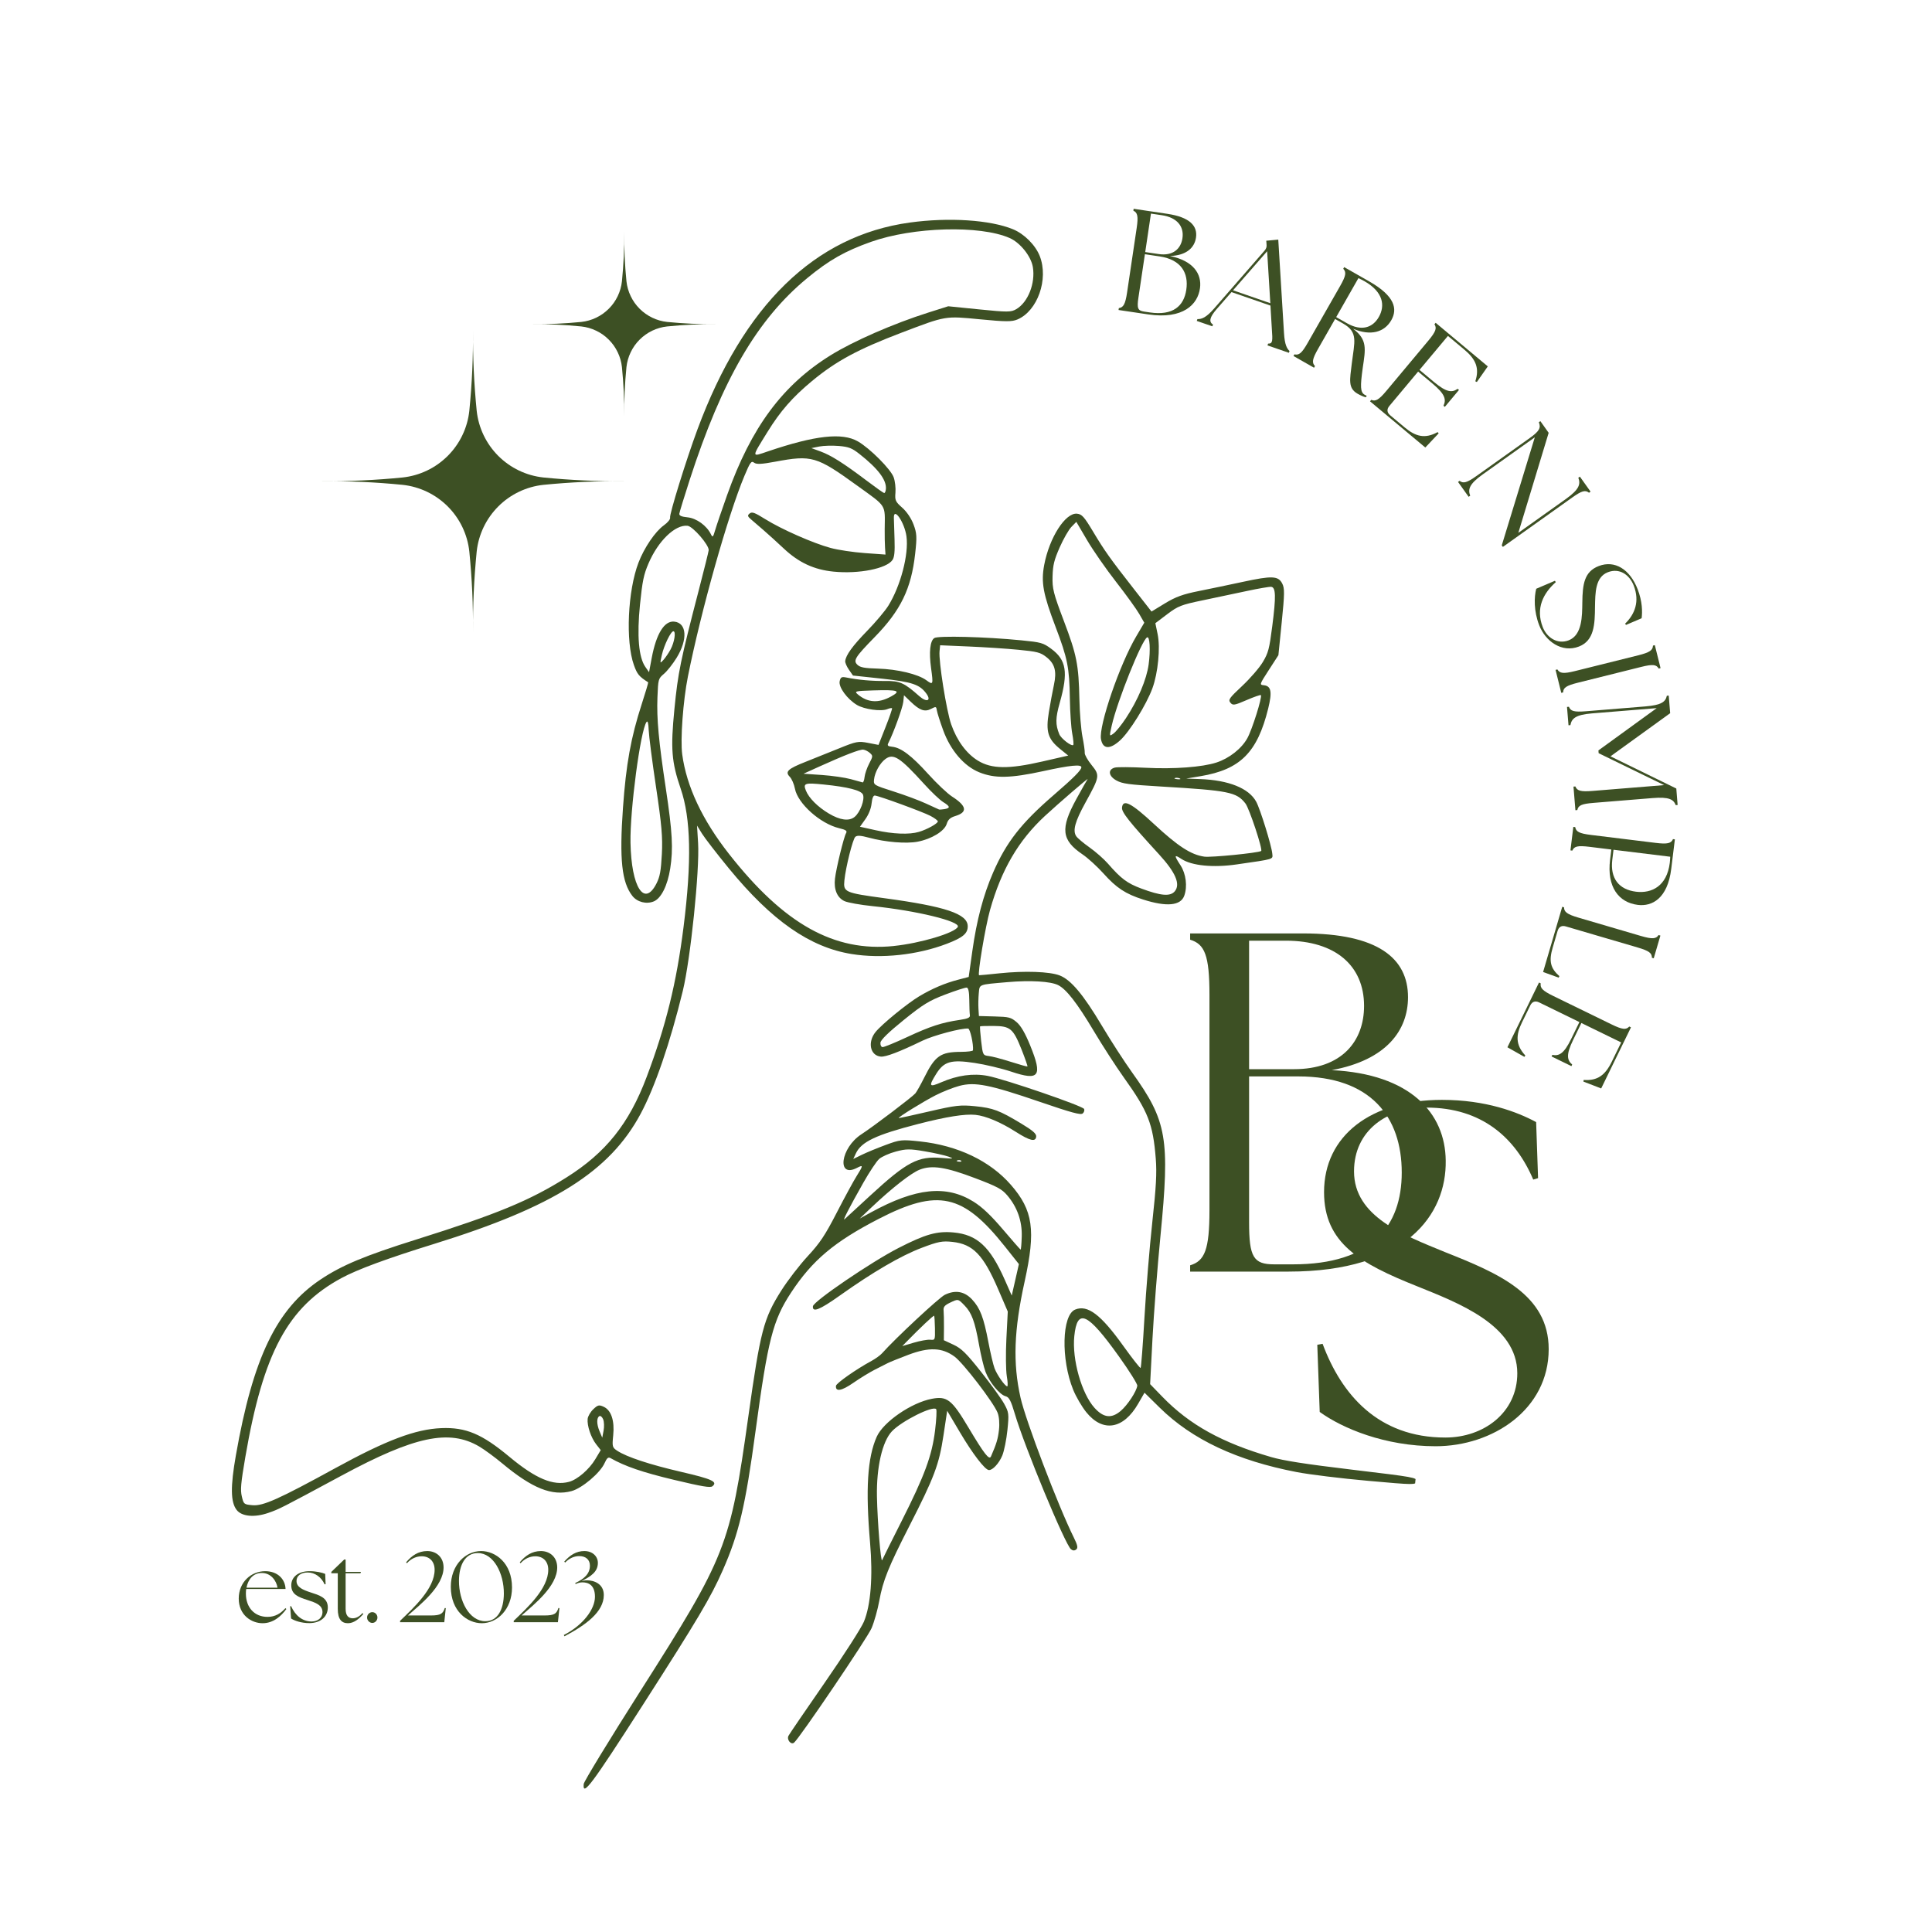 <svg xmlns="http://www.w3.org/2000/svg" xmlns:xlink="http://www.w3.org/1999/xlink" width="500" zoomAndPan="magnify" viewBox="0 0 375 375" height="500" preserveAspectRatio="xMidYMid meet" version="1.0"><defs><g/><clipPath id="bcdd2dd616"><path d="M 45 42 L 275 42 L 275 348 L 45 348 Z M 45 42 " clip-rule="nonzero"/></clipPath><clipPath id="a351162fbe"><path d="M 70.836 30.406 L 298.422 53.457 L 266.906 364.617 L 39.32 341.566 Z M 70.836 30.406 " clip-rule="nonzero"/></clipPath><clipPath id="a83b0306aa"><path d="M 70.836 30.406 L 298.422 53.457 L 266.906 364.617 L 39.32 341.566 Z M 70.836 30.406 " clip-rule="nonzero"/></clipPath><clipPath id="a911da6c94"><path d="M 62.465 64 L 122 64 L 122 122.883 L 62.465 122.883 Z M 62.465 64 " clip-rule="nonzero"/></clipPath><clipPath id="6d098162ca"><path d="M 103 45 L 138.965 45 L 138.965 81 L 103 81 Z M 103 45 " clip-rule="nonzero"/></clipPath></defs><g fill="#3d5024" fill-opacity="1"><g transform="translate(215.68, 59.956)"><g><path d="M 1.43 0.215 L 7.156 1.066 C 13.973 2.082 16.824 -0.875 17.238 -4.027 C 17.617 -6.781 15.938 -9.355 11.398 -10.262 C 14.684 -10.375 16.18 -11.93 16.461 -13.836 C 16.801 -16.109 15.246 -17.805 10.926 -18.449 L 4.359 -19.43 L 4.305 -19.062 C 5.109 -18.688 5.293 -18 4.949 -15.699 L 3.086 -3.184 C 2.742 -0.883 2.363 -0.277 1.484 -0.152 Z M 5.281 -2.137 L 6.543 -10.613 L 9.406 -10.184 C 13.617 -9.559 15.059 -6.934 14.578 -3.707 C 14.113 -0.59 12.043 1.367 7.469 0.684 L 6.375 0.52 C 5.168 0.34 4.98 -0.117 5.281 -2.137 Z M 6.609 -11.031 L 7.719 -18.496 L 9.852 -18.18 C 12.742 -17.746 14.18 -16.043 13.832 -13.715 C 13.527 -11.664 11.996 -10.23 9.219 -10.645 Z M 6.609 -11.031 "/></g></g></g><g fill="#3d5024" fill-opacity="1"><g transform="translate(232.749, 62.447)"><g><path d="M -0.457 -0.156 L 2.574 0.891 L 2.695 0.543 C 1.848 0.039 2.047 -0.883 3.348 -2.383 L 6.285 -5.75 L 13.844 -3.133 L 14.113 1.375 C 14.277 3.68 14.305 4.293 13.391 4.246 L 13.27 4.594 L 17.426 6.031 L 17.547 5.684 C 17.066 5.246 16.609 4.488 16.473 2.191 L 15.363 -15.938 L 13.035 -15.723 L 13.082 -15.074 C 13.148 -14.57 13.055 -14.215 12.699 -13.797 L 2.891 -2.543 C 1.355 -0.793 0.5 -0.488 -0.336 -0.508 Z M 6.582 -6.098 L 13.203 -13.684 L 13.82 -3.594 Z M 6.582 -6.098 "/></g></g></g><g fill="#3d5024" fill-opacity="1"><g transform="translate(249.807, 68.382)"><g><path d="M 13.703 8.043 C 14.195 8.324 14.863 8.641 15.305 8.73 L 15.473 8.434 C 15.336 8.387 15.211 8.316 15.062 8.234 C 14.227 7.754 14.195 6.66 14.699 3.027 C 15.246 -0.676 15.637 -2.445 12.828 -4.57 C 16.246 -3.113 18.918 -3.906 20.238 -6.223 C 21.492 -8.414 20.953 -10.91 15.953 -13.766 L 11.098 -16.531 L 10.914 -16.211 C 11.551 -15.555 11.449 -14.863 10.297 -12.84 L 4.027 -1.852 C 2.875 0.172 2.328 0.609 1.441 0.398 L 1.258 0.719 L 5.25 2.996 L 5.43 2.672 C 4.793 2.016 4.895 1.324 6.047 -0.699 L 9.336 -6.465 L 10.914 -5.566 C 13.871 -3.879 13.086 -2.039 12.574 2.176 C 12.195 5.355 11.805 6.961 13.703 8.043 Z M 9.547 -6.832 L 13.863 -14.398 C 14.273 -14.199 14.68 -14 15.051 -13.789 C 18.699 -11.707 19.074 -9.043 17.82 -6.852 C 16.625 -4.758 14.453 -4.035 11.617 -5.652 Z M 9.547 -6.832 "/></g></g></g><g fill="#3d5024" fill-opacity="1"><g transform="translate(264.812, 76.964)"><g><path d="M 1.109 0.93 L 11.84 9.898 L 14.434 7.148 L 14.23 6.906 C 11.754 8.273 9.938 7.754 7.848 6.008 L 5.02 3.641 C 4.387 3.113 4.328 2.473 4.855 1.844 L 10.445 -4.84 L 13.23 -2.512 C 15.711 -0.438 15.922 0.594 15.367 1.789 L 15.629 2.008 L 18.375 -1.277 L 18.113 -1.496 C 17.035 -0.734 15.984 -0.762 13.504 -2.836 L 10.715 -5.168 L 16.23 -11.762 L 19.43 -9.086 C 21.648 -7.23 22.387 -5.504 21.547 -2.953 L 21.844 -2.816 L 23.969 -5.848 L 13.848 -14.309 L 13.613 -14.023 C 14.102 -13.281 13.898 -12.602 12.406 -10.816 L 4.293 -1.109 C 2.801 0.676 2.164 0.996 1.348 0.645 Z M 1.109 0.93 "/></g></g></g><g fill="#3d5024" fill-opacity="1"><g transform="translate(277.609, 88.111)"><g/></g></g><g fill="#3d5024" fill-opacity="1"><g transform="translate(282.149, 92.342)"><g><path d="M 9.344 13.512 L 9.559 13.812 L 22.984 4.25 C 24.879 2.898 25.559 2.73 26.277 3.297 L 26.578 3.082 L 24.504 0.172 L 24.203 0.387 C 24.668 1.625 24.414 2.641 21.781 4.516 L 12.559 11.082 L 18.445 -8.332 L 16.836 -10.598 L 16.535 -10.383 C 16.984 -9.309 16.648 -8.652 14.754 -7.305 L 4.449 0.035 C 2.555 1.387 1.859 1.531 1.156 0.988 L 0.855 1.203 L 2.914 4.09 L 3.215 3.875 C 2.75 2.641 3.004 1.625 5.637 -0.254 L 15.758 -7.461 Z M 9.344 13.512 "/></g></g></g><g fill="#3d5024" fill-opacity="1"><g transform="translate(292.943, 108.273)"><g/></g></g><g fill="#3d5024" fill-opacity="1"><g transform="translate(296.109, 113.712)"><g><path d="M 2.648 7.645 C 3.855 10.766 7.051 13.062 10.359 11.781 C 13.352 10.629 13.453 7.426 13.48 4.039 C 13.539 1.43 13.492 -1.684 15.98 -2.645 C 18.23 -3.512 20.18 -2.168 21.008 -0.023 C 22.172 2.992 21.246 5.48 19.32 7.348 L 19.504 7.582 L 22.531 6.289 C 22.688 5.043 22.688 3.066 21.758 0.66 C 20.254 -3.23 17.305 -5.039 14.207 -3.844 C 11.402 -2.762 11.059 -0.348 11.02 3.254 C 10.98 5.828 11.02 9.551 8.371 10.574 C 6.227 11.402 4.148 10.105 3.328 7.988 C 1.91 4.312 3.488 1.391 5.867 -0.715 L 5.703 -0.984 L 2.074 0.566 C 1.656 2.16 1.574 4.867 2.648 7.645 Z M 2.648 7.645 "/></g></g></g><g fill="#3d5024" fill-opacity="1"><g transform="translate(301.581, 128.622)"><g><path d="M 0.352 1.402 L 1.461 5.863 L 1.82 5.773 C 1.855 4.859 2.426 4.453 4.684 3.891 L 16.961 0.828 C 19.219 0.266 19.914 0.355 20.375 1.148 L 20.73 1.059 L 19.621 -3.398 L 19.262 -3.312 C 19.219 -2.422 18.656 -1.988 16.398 -1.426 L 4.121 1.633 C 1.863 2.195 1.16 2.078 0.707 1.316 Z M 0.352 1.402 "/></g></g></g><g fill="#3d5024" fill-opacity="1"><g transform="translate(304.041, 135.8)"><g><path d="M 0.113 1.414 L 0.406 4.977 L 0.773 4.945 C 1.012 3.676 1.746 2.934 4.969 2.668 L 17.523 1.648 L 6.211 9.855 L 6.254 10.395 L 18.969 16.59 L 5.055 17.719 C 2.738 17.91 2.062 17.68 1.738 16.852 L 1.371 16.883 L 1.746 21.461 L 2.113 21.434 C 2.297 20.535 2.926 20.227 5.246 20.039 L 16.723 19.105 C 19.949 18.844 20.789 19.371 21.219 20.477 L 21.586 20.445 L 21.328 17.25 L 8.551 11.004 L 20.137 2.633 L 19.859 -0.789 L 19.492 -0.758 C 19.246 0.398 18.5 1.059 15.277 1.32 L 3.797 2.254 C 1.48 2.441 0.809 2.238 0.484 1.383 Z M 0.113 1.414 "/></g></g></g><g fill="#3d5024" fill-opacity="1"><g transform="translate(305.557, 159.061)"><g><path d="M -0.176 1.438 L -0.734 5.996 L -0.371 6.043 C -0.008 5.199 0.668 5.027 2.977 5.309 L 7.203 5.828 L 6.957 7.828 C 6.312 13.066 8.598 16.117 12.344 16.578 C 15.074 16.914 18.117 15.402 18.832 9.57 L 19.535 3.855 L 19.168 3.812 C 18.812 4.625 18.129 4.828 15.82 4.543 L 3.262 3 C 0.953 2.719 0.34 2.355 0.191 1.48 Z M 7.625 5.879 L 18.633 7.23 C 18.621 7.574 18.594 8.027 18.547 8.422 C 17.988 12.957 15.012 14.391 12 14.02 C 8.676 13.613 6.945 11.43 7.387 7.824 Z M 7.625 5.879 "/></g></g></g><g fill="#3d5024" fill-opacity="1"><g transform="translate(303.635, 174.618)"><g><path d="M -0.406 1.387 L -4.121 14.047 L -1.102 15.141 L -0.957 14.855 C -2.719 13.305 -3.023 11.914 -2.254 9.301 L -1.305 6.062 C -1.074 5.273 -0.512 4.965 0.277 5.195 L 14.219 9.285 C 16.449 9.941 17.004 10.367 17 11.285 L 17.355 11.387 L 18.648 6.977 L 18.293 6.875 C 17.809 7.621 17.105 7.707 14.871 7.055 L 2.73 3.492 C 0.5 2.836 -0.047 2.379 -0.055 1.492 Z M -0.406 1.387 "/></g></g></g><g fill="#3d5024" fill-opacity="1"><g transform="translate(299.354, 189.405)"><g><path d="M -0.633 1.301 L -6.766 13.871 L -3.473 15.73 L -3.285 15.473 C -5.207 13.398 -5.137 11.508 -3.945 9.059 L -2.328 5.746 C -1.969 5.008 -1.359 4.797 -0.621 5.156 L 7.207 8.977 L 5.617 12.238 C 4.199 15.145 3.25 15.598 1.953 15.348 L 1.805 15.652 L 5.656 17.531 L 5.805 17.223 C 4.809 16.359 4.582 15.332 6 12.426 L 7.59 9.16 L 15.316 12.93 L 13.488 16.676 C 12.219 19.277 10.723 20.41 8.043 20.207 L 7.98 20.527 L 11.434 21.863 L 17.215 10.004 L 16.883 9.844 C 16.281 10.496 15.57 10.465 13.48 9.445 L 2.105 3.898 C 0.016 2.879 -0.445 2.34 -0.301 1.461 Z M -0.633 1.301 "/></g></g></g><g clip-path="url(#bcdd2dd616)"><g clip-path="url(#a351162fbe)"><g clip-path="url(#a83b0306aa)"><path fill="#3d5024" d="M 113.301 346.262 C 113.352 345.766 118.297 337.648 124.293 328.227 C 140.98 302.004 141.707 300.164 145.242 275.012 C 147.59 258.297 148.207 255.938 151.645 250.5 C 152.879 248.547 155.184 245.551 156.77 243.836 C 159.16 241.254 160.125 239.809 162.422 235.355 C 163.949 232.398 165.668 229.23 166.25 228.312 C 167.578 226.199 167.59 226.031 166.336 226.684 C 162.348 228.754 163.145 222.785 167.207 220.156 C 169.488 218.68 177.074 212.926 177.668 212.227 C 177.926 211.922 178.703 210.535 179.398 209.145 C 181.508 204.91 182.562 204.176 186.555 204.164 C 187.805 204.16 188.84 204.023 188.855 203.863 C 188.977 202.691 188.305 199.684 187.918 199.645 C 186.652 199.516 181.164 200.973 179.047 202 C 174.57 204.168 171.93 205.176 170.961 205.086 C 168.895 204.895 168.344 202.273 169.953 200.301 C 171.191 198.781 176.109 194.762 178.41 193.387 C 180.918 191.887 183.375 190.84 185.996 190.156 L 188.023 189.625 L 188.727 184.617 C 189.574 178.594 190.852 173.758 192.754 169.379 C 195.332 163.453 198.199 159.785 204.527 154.316 C 208.336 151.027 209.832 149.531 209.891 148.953 C 209.957 148.312 207.742 148.527 202.531 149.668 C 196.133 151.066 193.098 151.125 190.078 149.906 C 187.125 148.715 184.492 145.645 183.07 141.738 C 182.469 140.086 181.918 138.363 181.848 137.906 C 181.723 137.109 181.676 137.094 180.711 137.598 C 179.484 138.234 178.508 137.887 176.75 136.191 L 175.461 134.949 L 175.328 136.23 C 175.219 137.332 173.441 142.227 172.434 144.207 C 172.176 144.711 172.316 144.855 173.156 144.941 C 174.887 145.117 176.926 146.656 180.133 150.203 C 181.809 152.059 183.91 154.047 184.805 154.617 C 187.66 156.449 187.855 157.652 185.422 158.391 C 184.441 158.691 184.008 159.086 183.754 159.922 C 183.32 161.328 180.82 162.855 178.109 163.371 C 175.895 163.793 171.895 163.465 168.703 162.605 C 167.047 162.16 166.387 162.117 166.016 162.43 C 165.527 162.848 164.164 168.273 163.898 170.863 C 163.664 173.172 163.93 173.293 171.719 174.348 C 183.531 175.945 187.805 177.383 187.836 179.762 C 187.855 181.188 186.906 181.988 183.781 183.184 C 178.074 185.367 171.109 186.117 165.297 185.176 C 157.184 183.863 149.789 178.699 141.457 168.535 C 139.133 165.699 136.793 162.672 136.262 161.812 L 135.293 160.246 L 135.5 163.621 C 135.82 168.871 134.027 186.191 132.531 192.336 C 130.07 202.43 127.129 210.992 124.34 216.199 C 118.34 227.383 107.414 234.266 84.297 241.43 C 75.113 244.277 69.398 246.383 66.266 248.078 C 55.863 253.703 51.098 262.582 47.621 282.793 C 46.75 287.871 46.633 289.176 46.938 290.461 C 47.293 291.969 47.344 292.012 49.027 292.16 C 51.066 292.34 54.137 290.965 65.098 284.957 C 75 279.531 80.645 277.402 85.66 277.199 C 90.43 277.008 93.547 278.324 98.902 282.785 C 103.984 287.012 107.375 288.438 110.441 287.625 C 112.066 287.195 114.359 285.219 115.547 283.23 L 116.602 281.469 L 115.727 280.348 C 114.707 279.043 113.93 276.73 114.062 275.406 C 114.113 274.895 114.605 274.051 115.156 273.531 C 116.035 272.695 116.281 272.637 117.188 273.059 C 118.641 273.734 119.309 275.754 119.023 278.602 C 118.801 280.789 118.848 280.965 119.816 281.598 C 121.684 282.816 126.098 284.27 132.254 285.699 C 138.227 287.082 139.355 287.605 138.285 288.48 C 137.879 288.809 136.336 288.551 130.793 287.23 C 124.746 285.789 121.27 284.598 118.516 283.027 C 118.062 282.77 117.801 282.984 117.352 283.984 C 116.5 285.891 112.992 288.863 110.93 289.422 C 107.172 290.434 103.316 288.898 97.523 284.074 C 96.047 282.84 94.012 281.352 93.004 280.758 C 87.191 277.352 80.484 278.77 66.34 286.391 C 54.469 292.785 54.238 292.902 52.094 293.648 C 49.391 294.59 46.91 294.355 45.926 293.07 C 44.758 291.543 44.715 288.559 45.777 282.52 C 49.109 263.531 53.676 254.051 62.234 248.34 C 66.363 245.582 70.793 243.734 80.797 240.59 C 96.488 235.656 102.801 233.047 109.965 228.535 C 117.605 223.723 122.098 218.098 125.496 209.09 C 129.258 199.121 131.312 190.777 132.68 179.898 C 134.277 167.219 134.102 158.863 132.121 153.082 C 130.348 147.918 130.145 145.328 130.902 137.641 C 131.609 130.484 132.043 128.367 135.66 114.445 C 136.672 110.551 137.523 107.113 137.555 106.805 C 137.656 105.816 134.492 102.156 133.445 102.051 C 131.043 101.805 127.758 104.977 125.879 109.352 C 124.945 111.523 124.688 112.773 124.223 117.344 C 123.609 123.398 123.969 127.59 125.254 129.434 L 125.98 130.473 L 126.496 127.715 C 127.383 122.996 128.949 120.461 130.871 120.656 C 133.316 120.906 133.527 124.105 131.328 127.684 C 130.605 128.855 129.508 130.25 128.883 130.781 C 127.766 131.734 127.75 131.793 127.609 135.371 C 127.449 139.535 127.844 143.812 129.242 153.078 C 130.512 161.496 130.691 164.758 130.09 168.578 C 129.57 171.891 128.332 174.371 126.902 174.961 C 125.461 175.555 123.68 175.098 122.738 173.891 C 120.68 171.258 120.207 166.793 120.918 156.793 C 121.52 148.324 122.457 143.141 124.559 136.66 C 125.301 134.367 125.867 132.465 125.812 132.434 C 124.047 131.32 123.672 130.867 123.039 129.082 C 121.398 124.465 121.84 114.664 123.934 109.199 C 125.043 106.305 127.184 103.156 128.855 101.965 C 129.598 101.434 130.145 100.766 130.066 100.48 C 129.898 99.863 133.176 89.285 135.371 83.363 C 144.328 59.203 158.152 45.734 176.605 43.195 C 184.176 42.152 192.191 42.676 196.625 44.5 C 198.812 45.398 200.996 47.59 201.82 49.711 C 203.566 54.199 201.387 60.363 197.477 62.012 C 196.398 62.465 195.211 62.461 190.211 61.977 C 183.395 61.316 183.664 61.273 175.094 64.531 C 166.527 67.789 162.285 70.078 157.578 73.984 C 153.824 77.098 151.461 79.805 148.984 83.812 C 145.809 88.953 145.805 88.715 149.07 87.605 C 158.23 84.504 163.465 83.922 166.512 85.672 C 168.852 87.016 172.91 91.09 173.465 92.652 C 173.73 93.395 173.883 94.734 173.805 95.629 C 173.68 97.102 173.801 97.379 175.113 98.535 C 175.992 99.309 176.859 100.586 177.309 101.777 C 177.957 103.496 178 104.195 177.633 107.469 C 176.875 114.273 174.836 118.477 169.777 123.656 C 165.941 127.582 165.551 128.219 166.449 129.055 C 166.984 129.551 167.812 129.703 170.391 129.777 C 174.199 129.891 178.188 130.844 179.812 132.039 C 181.133 133.004 181.164 132.922 180.719 129.668 C 180.293 126.566 180.527 124.395 181.344 123.848 C 182.07 123.359 191.285 123.598 198.238 124.285 C 202.074 124.664 202.461 124.77 204.02 125.914 C 206.992 128.094 207.375 130.484 205.699 136.406 C 204.859 139.371 204.84 140.645 205.609 142.512 C 205.957 143.355 207.953 144.902 208.316 144.605 C 208.426 144.516 208.336 143.52 208.121 142.387 C 207.906 141.258 207.699 138.203 207.66 135.605 C 207.566 129.578 207.207 127.777 204.902 121.719 C 202.461 115.301 202.043 113.031 202.68 109.648 C 203.684 104.34 206.797 99.48 209.051 99.707 C 209.996 99.805 210.434 100.293 212.172 103.195 C 214.418 106.945 215.461 108.41 220.23 114.508 L 223.508 118.699 L 226.133 117.102 C 228.188 115.852 229.613 115.332 232.703 114.719 C 234.871 114.285 238.73 113.48 241.277 112.93 C 246.895 111.719 248.105 111.77 248.875 113.254 C 249.359 114.18 249.344 115.234 248.785 120.75 L 248.137 127.172 L 246.281 130.043 C 244.449 132.879 244.438 132.914 245.309 133.004 C 246.738 133.148 246.953 134.297 246.152 137.539 C 244.051 146.047 240.738 149.363 233.043 150.652 L 230.238 151.121 L 232.934 151.219 C 238.492 151.422 242.41 153 243.828 155.609 C 244.621 157.07 246.816 164.16 246.949 165.691 C 247.051 166.84 247.48 166.707 240.059 167.781 C 235.465 168.449 231.324 168.039 229.32 166.723 C 227.887 165.781 227.855 165.992 229.141 167.969 C 230.207 169.609 230.508 172.078 229.863 173.863 C 229.16 175.805 226.426 176.055 221.867 174.594 C 218.445 173.5 216.703 172.352 214.168 169.523 C 212.98 168.203 211.168 166.547 210.129 165.844 C 206.016 163.055 205.77 160.828 208.938 155.055 C 209.984 153.148 210.957 151.43 211.098 151.238 C 211.418 150.801 205.371 156.012 202.812 158.383 C 197.68 163.137 194.375 168.797 192.168 176.613 C 191.25 179.867 189.68 189.258 190.047 189.293 C 190.156 189.305 191.941 189.137 194.008 188.918 C 198.871 188.41 203.727 188.578 205.672 189.328 C 207.859 190.168 210.27 193.039 213.879 199.098 C 215.605 202 218.254 206.094 219.762 208.195 C 226.508 217.598 227.094 220.977 225.25 239.84 C 224.648 246.008 223.949 255.012 223.695 259.855 L 223.238 268.66 L 225.629 271.125 C 230.906 276.559 237.164 280.027 246.711 282.809 C 249.145 283.52 253.281 284.164 262.5 285.27 C 274.664 286.727 274.988 286.785 274.914 287.512 C 274.84 288.238 274.555 288.234 265.488 287.422 C 260.348 286.965 254.145 286.203 251.707 285.734 C 240.066 283.496 231.398 279.422 225.113 273.242 L 222.148 270.324 L 220.922 272.453 C 218.055 277.434 214.066 278.09 210.848 274.113 C 209.992 273.055 208.848 271.094 208.305 269.754 C 205.902 263.832 206.109 255.25 208.68 254.191 C 211.098 253.199 213.664 255.133 218.039 261.25 C 219.781 263.68 221.289 265.602 221.391 265.516 C 221.496 265.43 221.836 261.004 222.141 255.68 C 222.449 250.355 223.133 242.051 223.66 237.227 C 224.406 230.387 224.555 227.676 224.336 224.918 C 223.805 218.16 222.848 215.723 218.145 209.156 C 216.645 207.059 214.004 202.977 212.277 200.078 C 209.066 194.695 206.98 192.008 205.379 191.207 C 203.922 190.477 200.008 190.246 195.594 190.629 C 189.809 191.133 190.16 190.996 189.98 192.805 C 189.898 193.664 189.867 195.008 189.918 195.789 L 190.008 197.211 L 193.062 197.293 C 195.863 197.371 196.219 197.461 197.328 198.398 C 198.145 199.086 199 200.559 199.969 202.949 C 202.398 208.918 201.73 209.836 196.285 208.008 C 194.418 207.383 191.219 206.621 189.176 206.316 C 184.59 205.625 183.227 206.016 181.711 208.449 C 180.207 210.867 180.336 211.094 182.66 210.086 C 185.855 208.703 188.883 208.285 191.73 208.832 C 195.031 209.469 210.125 214.645 210.414 215.242 C 210.543 215.504 210.422 215.906 210.145 216.129 C 209.75 216.453 207.98 215.973 201.805 213.859 C 192.043 210.516 189.234 209.961 186.219 210.766 C 185.012 211.086 182.926 211.914 181.582 212.602 C 179.234 213.801 174.301 216.848 174.438 217.012 C 174.473 217.059 177.109 216.484 180.297 215.742 C 185.488 214.535 186.426 214.43 189.27 214.715 C 192.781 215.07 193.961 215.516 198.266 218.109 C 200.477 219.445 201.18 220.059 201.125 220.617 C 201.016 221.695 199.91 221.438 197.152 219.68 C 194.23 217.816 191.32 216.594 189.336 216.391 C 187.277 216.184 183.715 216.75 178.27 218.148 C 170.062 220.254 167.18 221.617 166.125 223.875 L 165.621 224.957 L 167.289 224.141 C 168.211 223.691 170.285 222.836 171.902 222.238 C 174.711 221.199 175.012 221.168 178.574 221.551 C 185.891 222.336 192.152 225.324 196.203 229.965 C 200.527 234.918 201.078 238.781 198.879 248.754 C 196.801 258.168 196.574 264.559 198.082 271.277 C 199.082 275.746 205.438 292.426 208.43 298.441 C 209.156 299.902 209.266 300.445 208.898 300.746 C 208.574 301.012 208.242 301 207.879 300.715 C 206.75 299.828 198.859 280.805 196.984 274.441 C 196.223 271.863 195.863 271.18 195.188 271.012 C 194.051 270.727 192.059 268.309 191.293 266.285 C 190.949 265.379 190.379 262.996 190.023 260.988 C 189.227 256.508 188.605 254.816 187.223 253.395 C 185.949 252.082 185.988 252.086 184.359 252.871 C 183.363 253.348 183.082 253.691 183.152 254.348 C 183.199 254.82 183.23 256.316 183.223 257.672 L 183.199 260.137 L 185.07 261.008 C 186.613 261.727 187.559 262.656 190.41 266.254 C 192.316 268.656 194.328 271.434 194.879 272.426 C 195.824 274.121 195.863 274.422 195.539 277.586 C 195.348 279.434 194.902 281.648 194.547 282.508 C 193.91 284.047 192.648 285.406 191.926 285.336 C 191.148 285.254 188.809 282.203 186.375 278.098 L 183.848 273.832 L 183.125 278.629 C 182.273 284.273 181.352 286.719 176.508 296.195 C 172.438 304.16 171.375 306.805 170.672 310.695 C 170.363 312.41 169.691 314.805 169.176 316.016 C 168.371 317.918 155.195 337.375 154.125 338.25 C 153.527 338.734 152.66 337.656 153.047 336.91 C 153.223 336.566 156.387 331.934 160.074 326.613 C 163.766 321.293 167.188 315.961 167.684 314.766 C 169.016 311.555 169.449 306.008 168.879 299.414 C 167.984 289.043 168.367 282.938 170.168 278.883 C 171.445 276 176.906 272.242 180.898 271.5 C 183.84 270.949 184.75 271.672 187.973 277.078 C 191.047 282.23 192.008 283.465 192.348 282.691 C 193.418 280.234 193.699 279.297 193.902 277.523 C 194.039 276.297 193.934 274.969 193.629 274.203 C 192.836 272.199 186.965 264.547 185.27 263.309 C 182.859 261.547 180.332 261.449 176.32 262.961 C 174.562 263.625 172.77 264.348 172.336 264.566 C 171.902 264.789 170.738 265.379 169.75 265.879 C 168.762 266.383 166.898 267.527 165.609 268.422 C 163.348 269.988 162.137 270.195 162.262 268.988 C 162.312 268.48 166.211 265.746 169.168 264.148 C 169.934 263.73 170.848 263.07 171.195 262.684 C 173.82 259.738 182.273 251.863 183.391 251.32 C 185.422 250.332 187.199 250.637 188.684 252.234 C 190.246 253.914 190.93 255.703 191.844 260.512 C 192.25 262.645 192.789 264.934 193.047 265.602 C 193.543 266.898 195.051 269.047 195.496 269.09 C 195.645 269.105 195.609 268.211 195.418 267.102 C 195.23 265.992 195.195 262.719 195.34 259.828 L 195.609 254.57 L 193.773 250.309 C 190.871 243.562 188.871 241.484 184.867 241.051 C 182.887 240.836 182.113 240.984 178.902 242.203 C 174.852 243.738 169.441 246.895 162.965 251.496 C 159.09 254.25 157.656 254.816 157.789 253.543 C 157.883 252.586 169.125 244.934 174.406 242.23 C 179.637 239.551 181.863 238.922 185.086 239.219 C 189.66 239.645 192.168 241.961 195.023 248.402 L 196.379 251.465 L 197.074 248.41 L 197.766 245.359 L 195.047 241.938 C 186.918 231.711 182.055 230.652 170.543 236.59 C 161.941 241.027 157.668 244.625 153.547 250.891 C 150.02 256.262 149.055 260.008 146.656 277.73 C 144.676 292.371 143.426 297.668 140.273 304.82 C 137.965 310.055 135.43 314.32 124.797 330.895 C 114.801 346.473 113.043 348.824 113.301 346.266 Z M 174.969 295.312 C 179.484 286.379 180.898 282.543 181.5 277.613 C 181.754 275.531 181.848 273.688 181.711 273.52 C 181.105 272.77 175.016 275.816 173.125 277.812 C 171.25 279.793 170.102 284.793 170.215 290.492 C 170.312 295.363 170.969 303.422 171.223 302.82 C 171.34 302.543 173.023 299.164 174.969 295.312 Z M 117.074 275.492 C 116.891 275.043 116.57 274.762 116.363 274.859 C 115.781 275.145 115.781 276.402 116.367 277.793 L 116.898 279.055 L 117.156 277.684 C 117.297 276.926 117.262 275.941 117.074 275.492 Z M 217.52 273.867 C 218.844 272.75 220.621 270.047 220.746 268.961 C 220.785 268.629 219.18 266.07 217.18 263.277 C 211.07 254.73 209.078 253.832 208.52 259.355 C 208.062 263.863 209.934 270.484 212.449 273.27 C 214.199 275.199 215.73 275.383 217.52 273.867 Z M 180.551 260.039 C 181.504 260.125 181.508 260.113 181.473 257.836 C 181.453 256.574 181.379 255.473 181.312 255.391 C 181.207 255.262 178.617 257.703 175.859 260.531 L 175.133 261.277 L 177.363 260.613 C 178.59 260.25 180.023 259.992 180.551 260.039 Z M 198.32 240 C 198.41 237.012 197.441 234.277 195.496 232.008 C 194.445 230.781 193.547 230.301 189.344 228.707 C 183.578 226.516 180.902 226.102 178.52 227.027 C 176.855 227.676 173.156 230.566 169.164 234.344 L 166.871 236.52 L 169.055 235.32 C 177.766 230.551 183.672 229.938 188.98 233.254 C 190.633 234.289 192.344 235.906 194.656 238.625 C 196.473 240.766 198.023 242.527 198.102 242.547 C 198.18 242.562 198.277 241.418 198.32 240 Z M 168.922 232.051 C 176.031 225.504 178.188 224.371 182.777 224.754 C 185.082 224.945 185.242 224.914 184.125 224.508 C 183.422 224.254 181.348 223.789 179.512 223.473 C 176.602 222.973 175.879 222.98 173.875 223.516 C 172.613 223.852 171.16 224.5 170.648 224.949 C 170.137 225.398 168.75 227.484 167.562 229.586 C 164.812 234.453 163.461 237.082 163.93 236.648 C 164.129 236.461 166.379 234.391 168.922 232.051 Z M 186.582 225.316 C 186.469 225.18 186.148 225.137 185.867 225.215 C 185.559 225.305 185.637 225.402 186.07 225.465 C 186.465 225.52 186.695 225.453 186.582 225.316 Z M 198.285 203.711 C 196.66 199.637 196.098 199.164 192.852 199.137 C 191.484 199.125 190.309 199.16 190.242 199.215 C 190.176 199.27 190.266 200.555 190.441 202.074 C 190.754 204.77 190.789 204.84 191.914 204.973 C 192.551 205.043 194.469 205.551 196.18 206.094 C 197.887 206.641 199.348 207.047 199.422 207 C 199.496 206.957 198.984 205.477 198.285 203.711 Z M 176.121 201.273 C 180.566 199.203 182.816 198.469 186.344 197.953 C 187.852 197.73 188.332 197.508 188.254 197.059 C 188.199 196.73 188.145 195.398 188.137 194.098 C 188.129 192.543 187.957 191.723 187.637 191.691 C 187.371 191.664 185.5 192.27 183.48 193.035 C 180.348 194.223 179.168 194.945 175.395 197.996 C 172.465 200.363 170.949 201.84 170.895 202.379 C 170.848 202.828 171.031 203.215 171.297 203.242 C 171.566 203.27 173.738 202.383 176.121 201.273 Z M 173.469 183.617 C 178.637 183.09 185.383 181.07 185.914 179.895 C 186.395 178.824 177.82 176.742 169.387 175.883 C 167.004 175.641 164.539 175.199 163.91 174.906 C 162.492 174.246 161.82 172.648 162.07 170.535 C 162.301 168.539 163.773 162.504 164.215 161.73 C 164.48 161.266 164.227 161.082 162.867 160.75 C 159.199 159.863 154.844 155.969 154.293 153.078 C 154.129 152.203 153.68 151.172 153.301 150.781 C 152.32 149.781 152.902 149.23 156.418 147.848 C 158.039 147.207 160.957 146.035 162.906 145.242 C 166.188 143.906 166.602 143.828 168.484 144.191 L 170.52 144.586 L 171.895 141.105 C 172.652 139.191 173.215 137.555 173.145 137.469 C 173.074 137.387 172.66 137.465 172.223 137.645 C 171.027 138.137 167.734 137.68 166.32 136.824 C 164.414 135.672 162.734 133.355 162.98 132.23 C 163.16 131.426 163.352 131.32 164.297 131.508 C 166.645 131.977 169.234 132.207 171.793 132.176 C 174.652 132.141 175.52 132.527 178.434 135.121 C 179.859 136.387 180.828 136.039 179.805 134.625 C 178.52 132.855 177.027 132.355 171.117 131.719 L 165.562 131.121 L 164.781 130 C 164.352 129.383 164.023 128.629 164.055 128.324 C 164.172 127.16 165.477 125.363 168.328 122.434 C 169.957 120.762 171.801 118.574 172.426 117.566 C 174.809 113.734 176.418 107.59 175.945 104.117 C 175.582 101.406 173.434 98.266 173.5 100.543 C 173.516 101.012 173.57 102.867 173.629 104.668 C 173.707 107.094 173.605 108.133 173.234 108.684 C 172.102 110.367 166.707 111.438 161.797 110.953 C 158.016 110.578 155.059 109.211 152.16 106.496 C 150.855 105.273 149.07 103.652 148.188 102.891 C 147.305 102.133 146.215 101.195 145.77 100.809 C 145.09 100.223 145.047 100.035 145.508 99.664 C 145.969 99.293 146.477 99.48 148.543 100.77 C 151.684 102.73 157.828 105.441 161.219 106.355 C 162.648 106.746 165.633 107.191 167.848 107.352 L 171.875 107.641 L 171.785 106.312 C 171.738 105.578 171.707 103.965 171.719 102.719 C 171.773 97.785 172.195 98.461 166.41 94.281 C 158.48 88.547 157.578 88.285 150.43 89.621 C 147.82 90.109 146.816 90.156 146.363 89.805 C 145.832 89.398 145.613 89.699 144.488 92.379 C 141.293 100.004 136.102 118.426 133.523 131.305 C 132.59 135.984 132.031 143.566 132.418 146.422 C 133.254 152.633 136.312 159.145 141.496 165.746 C 152.195 179.371 161.914 184.805 173.473 183.621 Z M 127.438 171.453 C 128.09 170.152 128.289 169.055 128.465 165.797 C 128.641 162.508 128.43 160.082 127.332 152.75 C 126.59 147.797 125.953 142.82 125.91 141.695 C 125.863 140.355 125.715 139.82 125.484 140.148 C 124.301 141.836 122.258 157.254 122.379 163.582 C 122.543 172.234 125.07 176.164 127.438 171.453 Z M 228.043 172.977 C 229.152 171.605 228.176 169.332 224.969 165.832 C 219.117 159.445 217.691 157.641 217.781 156.758 C 217.957 155.012 219.578 155.844 224.012 159.965 C 228.648 164.27 231.18 165.91 233.75 166.273 C 235.082 166.461 244.129 165.562 244.789 165.18 C 245.156 164.965 242.496 156.922 241.738 155.953 C 240.016 153.742 238.531 153.445 225.363 152.664 C 219.066 152.289 217.863 152.125 216.707 151.496 C 215.145 150.641 214.984 149.352 216.395 148.988 C 216.875 148.863 219.551 148.879 222.336 149.023 C 227.859 149.312 233.355 148.902 236.117 148.004 C 238.598 147.191 240.98 145.32 242.105 143.289 C 243.043 141.609 245.031 135.285 244.738 134.926 C 244.66 134.828 243.41 135.262 241.965 135.887 C 239.602 136.91 239.285 136.961 238.824 136.395 C 238.359 135.824 238.59 135.496 241.113 133.133 C 242.656 131.688 244.457 129.605 245.113 128.504 C 246.176 126.723 246.379 125.949 246.945 121.543 C 247.691 115.75 247.641 113.992 246.727 113.902 C 246.375 113.867 244.266 114.23 242.039 114.707 C 239.812 115.188 235.934 116.008 233.426 116.527 C 229.297 117.379 228.641 117.637 226.559 119.215 L 224.254 120.961 L 224.691 123.07 C 225.246 125.734 224.777 130.605 223.684 133.59 C 222.512 136.781 219.238 142.051 217.391 143.723 C 215.398 145.523 214.051 145.426 213.699 143.457 C 213.238 140.879 217.336 128.941 220.547 123.512 L 222.105 120.867 L 221.117 119.152 C 220.574 118.207 218.551 115.406 216.617 112.926 C 214.684 110.449 212.16 106.816 211.008 104.855 L 208.914 101.293 L 207.965 102.266 C 207.441 102.801 206.422 104.582 205.695 106.223 C 204.605 108.699 204.367 109.664 204.301 111.863 C 204.23 114.234 204.465 115.164 206.484 120.496 C 209.008 127.168 209.367 128.988 209.512 135.793 C 209.566 138.391 209.836 141.645 210.109 143.023 C 210.383 144.398 210.582 145.809 210.547 146.148 C 210.516 146.492 211.109 147.543 211.867 148.48 C 213.512 150.516 213.48 150.699 210.68 155.789 C 208.656 159.457 208.172 161.234 208.898 162.312 C 209.141 162.676 210.309 163.656 211.488 164.492 C 212.668 165.324 214.27 166.738 215.051 167.629 C 217.609 170.566 218.793 171.445 221.512 172.461 C 225.371 173.902 227.176 174.043 228.043 172.977 Z M 178.359 161.469 C 179.918 161.012 181.992 159.863 182.035 159.441 C 182.051 159.27 181.398 158.781 180.582 158.355 C 179.082 157.574 170.703 154.504 169.816 154.414 C 169.508 154.383 169.285 154.918 169.176 155.953 C 169.074 156.934 168.609 158.098 167.965 159.004 L 166.918 160.469 L 169.922 161.137 C 173.344 161.902 176.484 162.023 178.359 161.469 Z M 165.879 158.562 C 166.957 157.68 167.891 155.188 167.5 154.234 C 167.16 153.414 164.59 152.75 159.906 152.277 C 156.219 151.902 155.859 152.023 156.414 153.426 C 156.992 154.891 158.703 156.609 160.871 157.902 C 163.059 159.207 164.805 159.438 165.879 158.562 Z M 183.316 157.051 C 184.496 156.859 184.438 156.516 183.074 155.684 C 182.441 155.297 180.773 153.719 179.375 152.172 C 174.672 146.992 173.43 146.188 171.875 147.312 C 170.805 148.09 169.793 149.902 169.652 151.305 C 169.543 152.367 169.582 152.391 173.473 153.633 C 175.633 154.32 178.457 155.375 179.746 155.973 C 181.035 156.57 182.168 157.09 182.27 157.125 C 182.371 157.16 182.84 157.129 183.316 157.051 Z M 167.812 150.82 C 167.875 150.211 168.277 149.039 168.707 148.215 C 169.449 146.797 169.457 146.699 168.844 146.148 C 168.492 145.828 167.91 145.539 167.555 145.504 C 166.871 145.438 163.953 146.562 158.941 148.828 L 155.961 150.18 L 159.535 150.426 C 161.504 150.562 164.02 150.926 165.129 151.23 C 166.242 151.539 167.273 151.824 167.426 151.863 C 167.578 151.898 167.75 151.434 167.812 150.82 Z M 202.293 147.812 L 207.344 146.656 L 205.781 145.391 C 203.391 143.453 202.953 142.027 203.586 138.211 C 203.871 136.477 204.312 134.102 204.566 132.934 C 205.148 130.262 204.742 128.801 203.055 127.5 C 201.934 126.633 201.309 126.473 197.676 126.121 C 195.414 125.898 191.07 125.613 188.023 125.484 L 182.48 125.246 L 182.363 126.402 C 182.172 128.344 183.703 137.953 184.625 140.594 C 185.742 143.777 187.59 146.281 189.832 147.652 C 192.477 149.262 195.793 149.309 202.293 147.812 Z M 229.012 151.102 C 228.766 150.973 228.348 150.93 228.078 151.008 C 227.812 151.086 228.012 151.191 228.527 151.242 C 229.039 151.297 229.258 151.23 229.012 151.102 Z M 218.535 139.41 C 220.859 135.898 222.562 131.867 222.953 128.957 C 223.332 126.156 223.176 123.461 222.652 123.715 C 221.625 124.215 216.867 136.07 215.793 140.809 C 215.301 142.98 215.301 142.98 216.137 142.375 C 216.598 142.043 217.676 140.707 218.535 139.41 Z M 172.941 135.195 C 174.98 134.066 174.367 133.859 169.426 134.008 C 166.039 134.113 165.797 134.172 166.453 134.738 C 168.367 136.391 170.504 136.543 172.941 135.191 Z M 130.148 126.074 C 130.898 124.691 131.238 122.582 130.719 122.527 C 130.23 122.48 128.91 125.18 128.461 127.148 C 128.082 128.809 128.09 128.84 128.77 128.094 C 129.156 127.668 129.773 126.762 130.148 126.074 Z M 141.125 96.113 C 145.809 82.945 151.891 74.734 161.258 68.934 C 165.664 66.203 173.426 62.812 180.152 60.68 L 184.051 59.445 L 190.094 60.055 C 195.605 60.609 196.234 60.605 197.27 60 C 199.539 58.668 200.988 54.992 200.48 51.855 C 200.141 49.746 198.02 47.094 195.953 46.191 C 190.199 43.676 177.234 44.043 169.043 46.949 C 163.98 48.75 160.926 50.484 156.676 53.988 C 146.988 61.969 140.152 73.707 133.859 93.168 C 132.789 96.48 131.887 99.43 131.855 99.719 C 131.82 100.094 132.281 100.297 133.461 100.414 C 135.188 100.59 137.172 102.023 137.98 103.684 C 138.32 104.375 138.406 104.297 138.816 102.887 C 139.066 102.023 140.105 98.977 141.125 96.113 Z M 171.953 94.91 C 172.102 93.172 170.422 90.949 166.828 88.125 C 165.359 86.969 164.758 86.734 162.832 86.562 C 161.586 86.457 159.875 86.5 159.027 86.668 L 157.488 86.977 L 159.258 87.625 C 161.305 88.371 163.73 89.906 168.172 93.258 C 169.906 94.57 171.453 95.668 171.605 95.695 C 171.758 95.73 171.914 95.375 171.953 94.91 Z M 171.953 94.91 " fill-opacity="1" fill-rule="nonzero"/></g></g></g><g fill="#3d5024" fill-opacity="1"><g transform="translate(226.225, 246.815)"><g><path d="M 4.781 0 L 23.91 0 C 46.695 0 54.574 -11.066 54.387 -21.566 C 54.293 -30.754 47.539 -38.352 32.258 -39.102 C 42.945 -41.07 47.07 -46.883 47.07 -53.262 C 47.07 -60.855 41.164 -65.637 26.723 -65.637 L 4.781 -65.637 L 4.781 -64.418 C 7.594 -63.574 8.531 -61.418 8.531 -53.73 L 8.531 -11.91 C 8.531 -4.219 7.594 -2.062 4.781 -1.219 Z M 16.223 -9.562 L 16.223 -37.883 L 25.785 -37.883 C 39.852 -37.883 45.852 -30.004 45.852 -19.223 C 45.852 -8.812 40.039 -1.406 24.754 -1.406 L 21.098 -1.406 C 17.066 -1.406 16.223 -2.812 16.223 -9.562 Z M 16.223 -39.289 L 16.223 -64.23 L 23.348 -64.23 C 33.008 -64.23 38.539 -59.355 38.539 -51.57 C 38.539 -44.727 34.227 -39.289 24.941 -39.289 Z M 16.223 -39.289 "/></g></g></g><g fill="#3d5024" fill-opacity="1"><g transform="translate(251.936, 279.776)"><g><path d="M 26.723 0.938 C 37.789 0.938 48.664 -6.188 48.664 -17.91 C 48.664 -28.504 38.914 -32.633 28.504 -36.758 C 20.535 -40.039 10.879 -43.602 10.879 -52.414 C 10.879 -60.387 17.348 -64.793 24.941 -64.793 C 35.633 -64.793 42.195 -58.98 45.664 -50.82 L 46.602 -51.102 L 46.227 -61.98 C 42.57 -63.949 36.477 -66.293 27.941 -66.293 C 14.16 -66.293 5.062 -59.355 5.062 -48.383 C 5.062 -38.445 12.098 -34.508 23.16 -30.098 C 31.035 -26.91 42.57 -22.598 42.57 -13.223 C 42.57 -5.625 36.102 -0.75 28.598 -0.75 C 15.566 -0.75 8.438 -9.094 4.781 -18.941 L 3.75 -18.754 L 4.219 -5.719 C 8.625 -2.531 16.879 0.938 26.723 0.938 Z M 26.723 0.938 "/></g></g></g><g fill="#3d5024" fill-opacity="1"><g transform="translate(45.636, 314.871)"><g><path d="M 5.336 0.195 C 7.426 0.195 8.949 -1.191 9.945 -2.559 L 9.77 -2.734 C 8.871 -1.719 7.797 -1.035 6.293 -1.035 C 3.75 -1.035 2.09 -2.871 2.09 -5.551 C 2.09 -5.863 2.109 -6.156 2.148 -6.449 L 9.789 -6.449 C 9.73 -8.305 8.305 -9.906 5.844 -9.906 C 3.105 -9.906 0.703 -7.777 0.703 -4.59 C 0.703 -1.367 3.184 0.195 5.336 0.195 Z M 2.207 -6.703 C 2.52 -8.344 3.535 -9.574 5.199 -9.555 C 6.977 -9.555 8.031 -8.012 8.227 -6.703 Z M 2.207 -6.703 "/></g></g></g><g fill="#3d5024" fill-opacity="1"><g transform="translate(55.638, 314.871)"><g><path d="M 4.414 0.176 C 6.762 0.156 7.992 -1.23 7.992 -2.871 C 7.992 -4.824 6.195 -5.277 4.707 -5.766 C 3.164 -6.273 1.914 -6.781 1.914 -8.012 C 1.914 -9.008 2.773 -9.652 4.102 -9.652 C 5.492 -9.652 6.742 -8.754 7.367 -7.348 L 7.562 -7.387 L 7.484 -9.379 C 6.879 -9.633 5.727 -9.906 4.453 -9.906 C 2.188 -9.906 0.898 -8.715 0.898 -7.172 C 0.898 -5.395 2.227 -4.883 4.082 -4.297 C 5.59 -3.809 6.957 -3.359 6.957 -1.953 C 6.957 -0.859 6.059 -0.137 4.844 -0.137 C 3.066 -0.156 1.68 -1.27 0.859 -3.125 L 0.684 -3.086 L 0.859 -0.723 C 1.504 -0.293 2.852 0.176 4.414 0.176 Z M 4.414 0.176 "/></g></g></g><g fill="#3d5024" fill-opacity="1"><g transform="translate(63.844, 314.871)"><g><path d="M 3.691 0.195 C 4.844 0.195 5.844 -0.645 6.684 -1.602 L 6.508 -1.777 C 5.863 -1.016 5.18 -0.762 4.629 -0.762 C 3.789 -0.762 3.242 -1.27 3.242 -2.598 L 3.242 -9.496 L 6.117 -9.496 L 6.215 -9.77 L 3.242 -9.77 L 3.242 -12.172 L 2.969 -12.172 L 0.469 -9.77 L 0.469 -9.496 L 1.719 -9.496 L 1.719 -2.598 C 1.719 -0.566 2.461 0.195 3.691 0.195 Z M 3.691 0.195 "/></g></g></g><g fill="#3d5024" fill-opacity="1"><g transform="translate(70.076, 314.871)"><g><path d="M 2.188 0.137 C 2.734 0.137 3.184 -0.352 3.184 -0.918 C 3.184 -1.484 2.734 -1.953 2.188 -1.953 C 1.641 -1.953 1.172 -1.484 1.172 -0.918 C 1.172 -0.352 1.641 0.137 2.188 0.137 Z M 2.188 0.137 "/></g></g></g><g fill="#3d5024" fill-opacity="1"><g transform="translate(73.944, 314.871)"><g/></g></g><g fill="#3d5024" fill-opacity="1"><g transform="translate(77.558, 314.871)"><g><path d="M 0.098 -0.273 L 0.098 0 L 8.676 0 L 8.969 -2.734 L 8.773 -2.754 C 8.422 -1.68 8.012 -1.309 6.078 -1.309 L 1.621 -1.309 C 4.004 -3.418 8.559 -6.977 8.539 -10.668 C 8.52 -12.66 7.094 -13.812 5.375 -13.812 C 3.633 -13.812 2.344 -12.914 1.27 -11.625 L 1.426 -11.449 C 2.246 -12.367 3.281 -12.797 4.297 -12.797 C 5.805 -12.797 6.801 -11.801 6.801 -10.18 C 6.801 -6.527 2.793 -2.871 0.098 -0.273 Z M 0.098 -0.273 "/></g></g></g><g fill="#3d5024" fill-opacity="1"><g transform="translate(86.779, 314.871)"><g><path d="M 6.742 0.195 C 9.73 0.195 12.602 -2.48 12.602 -6.742 C 12.602 -11.508 9.379 -13.812 6.605 -13.812 C 3.594 -13.812 0.723 -11.137 0.723 -6.879 C 0.723 -2.109 3.965 0.195 6.742 0.195 Z M 2.305 -8.051 C 2.324 -11.176 3.555 -13.422 5.961 -13.422 C 9.027 -13.422 11.039 -9.477 11.02 -5.551 C 11 -2.441 9.789 -0.195 7.426 -0.195 C 4.297 -0.195 2.285 -4.141 2.305 -8.051 Z M 2.305 -8.051 "/></g></g></g><g fill="#3d5024" fill-opacity="1"><g transform="translate(99.615, 314.871)"><g><path d="M 0.098 -0.273 L 0.098 0 L 8.676 0 L 8.969 -2.734 L 8.773 -2.754 C 8.422 -1.68 8.012 -1.309 6.078 -1.309 L 1.621 -1.309 C 4.004 -3.418 8.559 -6.977 8.539 -10.668 C 8.52 -12.66 7.094 -13.812 5.375 -13.812 C 3.633 -13.812 2.344 -12.914 1.27 -11.625 L 1.426 -11.449 C 2.246 -12.367 3.281 -12.797 4.297 -12.797 C 5.805 -12.797 6.801 -11.801 6.801 -10.18 C 6.801 -6.527 2.793 -2.871 0.098 -0.273 Z M 0.098 -0.273 "/></g></g></g><g fill="#3d5024" fill-opacity="1"><g transform="translate(108.836, 314.871)"><g><path d="M 0.605 2.48 L 0.723 2.734 C 4.863 0.547 8.363 -1.992 8.363 -5.277 C 8.363 -7.484 6.41 -8.129 5.141 -8.129 C 4.688 -8.129 4.336 -8.07 4.023 -7.973 C 5.883 -8.91 7.211 -9.789 7.211 -11.527 C 7.211 -12.719 6.234 -13.812 4.59 -13.812 C 3.008 -13.812 1.816 -13.031 0.684 -11.762 L 0.859 -11.586 C 1.699 -12.445 2.656 -12.836 3.594 -12.836 C 4.844 -12.836 5.668 -12.152 5.668 -10.98 C 5.668 -9.477 4.668 -8.461 2.812 -7.602 L 2.891 -7.406 C 3.32 -7.621 3.789 -7.738 4.219 -7.738 C 5.395 -7.738 6.645 -7.191 6.645 -4.941 C 6.645 -2.539 4.355 0.566 0.605 2.48 Z M 0.605 2.48 "/></g></g></g><g clip-path="url(#a911da6c94)"><path fill="#3d5024" d="M 92.527 79.75 C 92.617 80.57 92.773 81.375 93 82.172 C 93.227 82.965 93.52 83.734 93.875 84.477 C 94.23 85.219 94.648 85.93 95.125 86.602 C 95.602 87.277 96.133 87.906 96.715 88.488 C 97.301 89.07 97.926 89.602 98.602 90.078 C 99.273 90.555 99.984 90.973 100.727 91.328 C 101.473 91.684 102.238 91.977 103.031 92.203 C 103.828 92.43 104.633 92.586 105.453 92.676 C 110.676 93.199 115.91 93.438 121.156 93.395 C 115.91 93.352 110.676 93.59 105.453 94.109 C 104.633 94.199 103.824 94.355 103.031 94.582 C 102.238 94.809 101.469 95.102 100.727 95.457 C 99.98 95.816 99.273 96.23 98.602 96.707 C 97.926 97.184 97.297 97.715 96.715 98.301 C 96.133 98.883 95.602 99.512 95.125 100.184 C 94.648 100.859 94.23 101.566 93.875 102.309 C 93.52 103.055 93.227 103.824 93 104.617 C 92.773 105.41 92.617 106.215 92.527 107.035 C 92.008 112.258 91.766 117.492 91.812 122.738 C 91.855 117.492 91.613 112.258 91.094 107.035 C 91.004 106.215 90.848 105.41 90.621 104.617 C 90.395 103.824 90.102 103.055 89.746 102.309 C 89.391 101.566 88.973 100.855 88.496 100.184 C 88.02 99.512 87.488 98.883 86.906 98.297 C 86.32 97.715 85.691 97.184 85.02 96.707 C 84.348 96.23 83.637 95.812 82.895 95.457 C 82.148 95.102 81.383 94.809 80.586 94.582 C 79.793 94.355 78.988 94.199 78.168 94.109 C 72.945 93.59 67.711 93.352 62.465 93.395 C 67.711 93.438 72.945 93.199 78.168 92.676 C 78.988 92.586 79.793 92.43 80.586 92.203 C 81.383 91.977 82.148 91.688 82.895 91.328 C 83.637 90.973 84.348 90.555 85.02 90.078 C 85.691 89.602 86.32 89.07 86.906 88.488 C 87.488 87.906 88.02 87.277 88.496 86.602 C 88.973 85.93 89.391 85.223 89.746 84.477 C 90.102 83.734 90.395 82.965 90.621 82.172 C 90.848 81.375 91.004 80.57 91.094 79.75 C 91.613 74.527 91.855 69.293 91.812 64.047 C 91.766 69.293 92.008 74.527 92.527 79.75 Z M 92.527 79.75 " fill-opacity="1" fill-rule="nonzero"/></g><g clip-path="url(#6d098162ca)"><path fill="#3d5024" d="M 121.594 54.594 C 121.648 55.098 121.746 55.59 121.883 56.074 C 122.023 56.559 122.199 57.027 122.418 57.48 C 122.637 57.938 122.891 58.367 123.18 58.781 C 123.473 59.191 123.797 59.574 124.152 59.93 C 124.508 60.285 124.891 60.609 125.305 60.902 C 125.715 61.191 126.148 61.445 126.602 61.664 C 127.055 61.883 127.523 62.062 128.008 62.199 C 128.492 62.336 128.988 62.434 129.488 62.488 C 132.676 62.805 135.871 62.953 139.074 62.926 C 135.871 62.898 132.676 63.043 129.488 63.363 C 128.988 63.418 128.492 63.512 128.008 63.652 C 127.523 63.789 127.055 63.969 126.602 64.184 C 126.148 64.402 125.715 64.656 125.305 64.949 C 124.891 65.242 124.508 65.562 124.152 65.922 C 123.797 66.277 123.473 66.66 123.18 67.07 C 122.891 67.484 122.637 67.914 122.418 68.371 C 122.199 68.824 122.023 69.293 121.883 69.777 C 121.746 70.262 121.648 70.754 121.594 71.254 C 121.277 74.445 121.129 77.641 121.156 80.844 C 121.184 77.641 121.035 74.445 120.719 71.254 C 120.664 70.754 120.566 70.262 120.43 69.777 C 120.293 69.293 120.113 68.824 119.895 68.371 C 119.676 67.914 119.422 67.484 119.133 67.07 C 118.84 66.66 118.516 66.277 118.16 65.922 C 117.805 65.562 117.422 65.242 117.012 64.949 C 116.598 64.66 116.168 64.402 115.711 64.188 C 115.258 63.969 114.789 63.789 114.305 63.652 C 113.82 63.512 113.328 63.418 112.828 63.363 C 109.641 63.043 106.441 62.898 103.238 62.926 C 106.441 62.953 109.641 62.805 112.828 62.488 C 113.328 62.434 113.82 62.336 114.305 62.199 C 114.789 62.062 115.258 61.883 115.715 61.664 C 116.168 61.445 116.602 61.191 117.012 60.902 C 117.422 60.609 117.805 60.285 118.16 59.93 C 118.52 59.574 118.844 59.191 119.133 58.781 C 119.426 58.367 119.68 57.938 119.898 57.48 C 120.113 57.027 120.293 56.559 120.43 56.074 C 120.57 55.59 120.664 55.098 120.719 54.594 C 121.039 51.406 121.184 48.211 121.156 45.008 C 121.129 48.211 121.277 51.406 121.594 54.594 Z M 121.594 54.594 " fill-opacity="1" fill-rule="nonzero"/></g></svg>